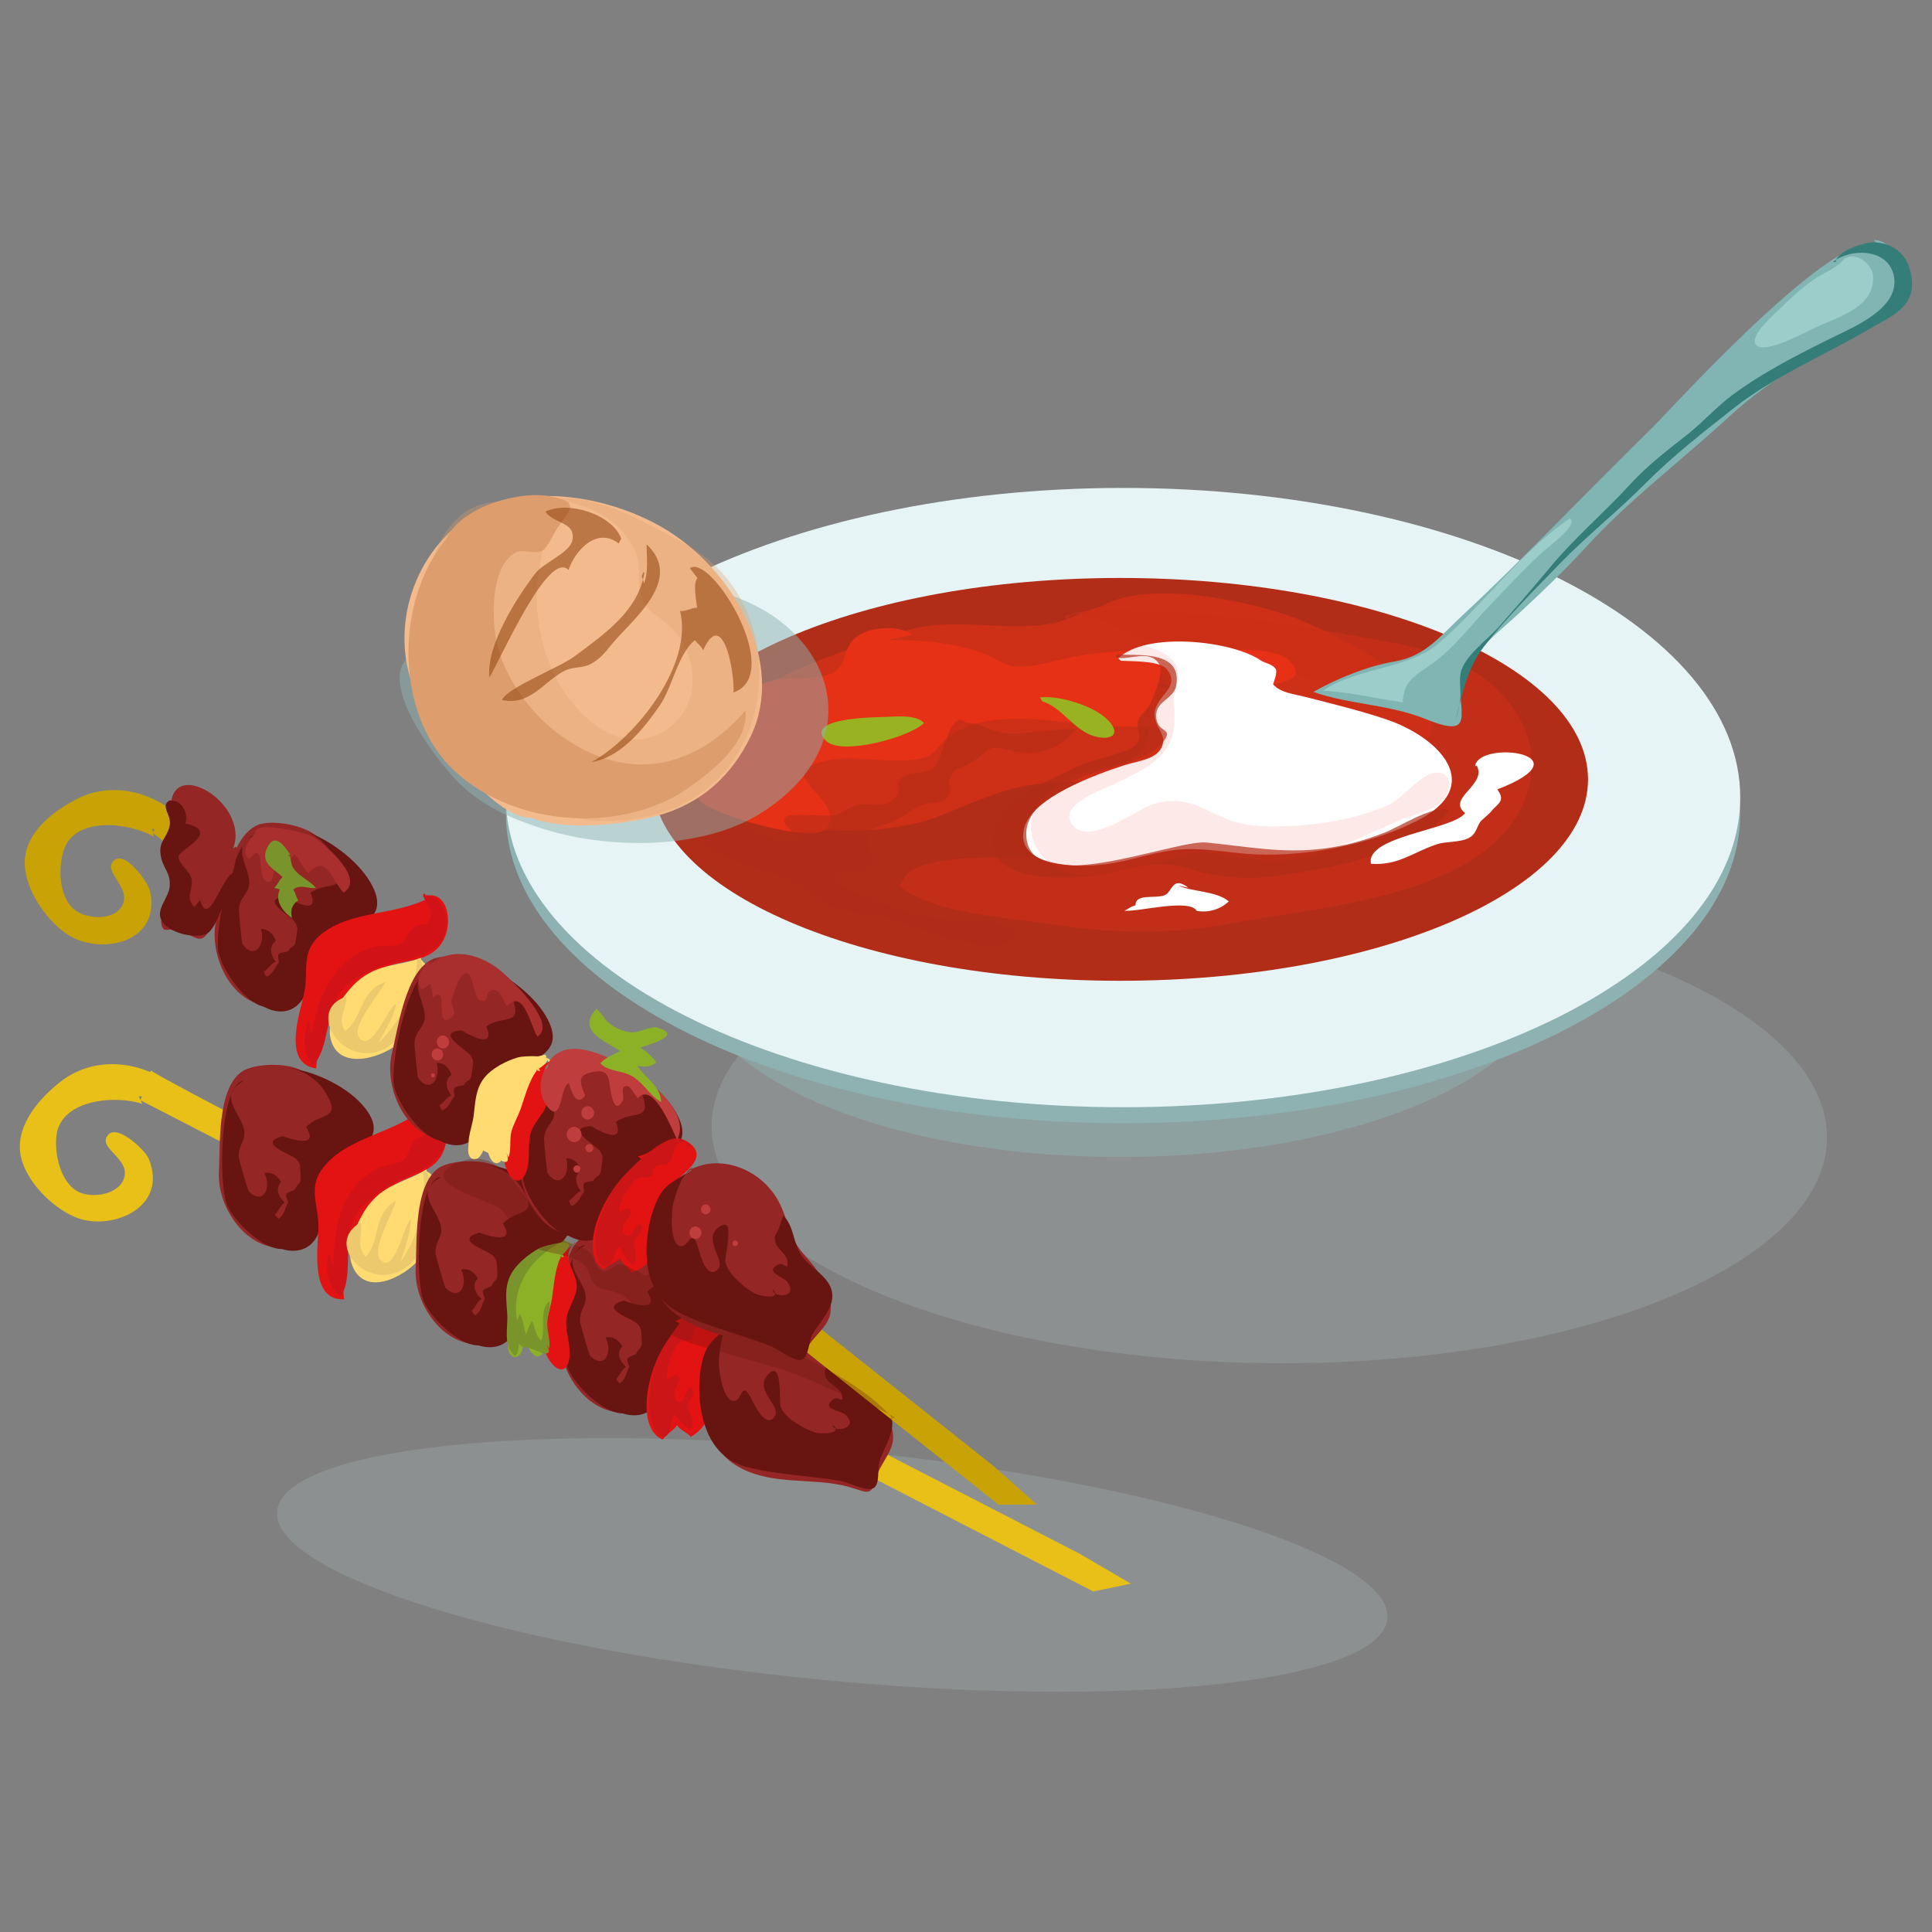 <?xml version="1.0" encoding="utf-8"?>
<!-- Generator: Adobe Illustrator 25.0.0, SVG Export Plug-In . SVG Version: 6.00 Build 0)  -->
<svg version="1.1" id="Layer_1" xmlns="http://www.w3.org/2000/svg" xmlns:xlink="http://www.w3.org/1999/xlink" x="0px" y="0px"
	 viewBox="0 0 200 200" style="enable-background:new 0 0 200 200;" xml:space="preserve">
<rect x="0" y="0" width="200" height="200" fill="#808080" stroke="none"/>
<style type="text/css">
	.st0{fill:#D9BA98;}
	.st1{fill:#F2DDC7;}
	.st2{fill:#FEEDDA;}
	.st3{fill:#FDF4DC;}
	.st4{fill:#E7D3BD;}
	.st5{fill:#D14216;}
	.st6{opacity:0.6;fill:url(#SVGID_1_);}
	.st7{fill:#FFFFFF;}
	.st8{opacity:0.3;fill:#ABB4B9;}
	.st9{opacity:0.5;fill:#8EB2B1;}
	.st10{fill:#8EB2B1;}
	.st11{fill:#E7F4F5;}
	.st12{fill:#B12D18;}
	.st13{fill:#CD3017;}
	.st14{opacity:0.6;fill:#CD3017;}
	.st15{fill:#E63116;}
	.st16{opacity:0.7;fill:#B12D18;}
	.st17{opacity:0.1;fill:#E63116;}
	.st18{opacity:0.5;fill:#B12D18;}
	.st19{fill:#98B221;}
	.st20{fill:#80B5B4;}
	.st21{fill:#357D79;}
	.st22{fill:#9CCDCB;}
	.st23{fill:#F3BB8D;}
	.st24{fill:#DD9D6C;}
	.st25{opacity:0.3;fill:#DD9D6C;}
	.st26{opacity:0.6;fill:#974A16;}
	.st27{fill:#E8C018;}
	.st28{fill:#942625;}
	.st29{fill:#681410;}
	.st30{fill:#E41313;}
	.st31{fill:#D11317;}
	.st32{fill:#FFDB72;}
	.st33{fill:#EBC96C;}
	.st34{fill:#8CB026;}
	.st35{fill:#78942A;}
	.st36{fill:#CC1517;}
	.st37{fill:#C9A306;}
	.st38{fill:#A92E2E;}
	.st39{fill:#C03D3D;}
	.st40{opacity:0.3;fill:#681410;}
</style>
<path class="st0" d="M-49.26,84.95c0-9.29-20.33-16.82-45.41-16.82s-45.41,7.53-45.41,16.82c0,9.29,20.33,44.43,45.41,44.43
	S-49.26,94.24-49.26,84.95z"/>
<path class="st1" d="M-49.26,84.47c0-9.03-20.33-16.34-45.41-16.34s-45.41,7.32-45.41,16.34s20.33,43.16,45.41,43.16
	S-49.26,93.5-49.26,84.47z"/>
<path class="st2" d="M-134.98,78.1c-2.83,3.71-4.02,7.72-3.01,11.45c2.43,8.97,23.88,39.57,39,35.47
	c15.12-4.1,18.2-41.34,15.77-50.3c-0.46-1.71-1.36-3.24-2.61-4.56c-3.2-0.26-6.51-0.41-9.92-0.41
	C-112.49,69.75-127.1,73.1-134.98,78.1z"/>
<ellipse class="st3" cx="-94.67" cy="84.95" rx="45.41" ry="16.82"/>
<path class="st4" d="M-94.67,99.08c-23.09,0-42.6-6.72-42.6-14.67c0-7.95,19.51-14.67,42.6-14.67c23.09,0,42.6,6.72,42.6,14.67
	C-52.08,92.36-71.58,99.08-94.67,99.08z"/>
<path class="st5" d="M-94.67,99.08c16.94,0,31.93-3.62,38.73-8.68c-1.42-6.84-18.57-12.46-38.73-12.46s-37.31,5.62-38.73,12.46
	C-126.61,95.46-111.61,99.08-94.67,99.08z"/>
<linearGradient id="SVGID_1_" gradientUnits="userSpaceOnUse" x1="-105.715" y1="77.983" x2="-73.38" y2="114.06">
	<stop  offset="0" style="stop-color:#FFFFFF"/>
	<stop  offset="1" style="stop-color:#020203"/>
</linearGradient>
<path class="st6" d="M-127.1,93.79c7.88,3.21,19.6,5.29,32.43,5.29c15.47,0,29.3-3.02,36.77-7.4c-4.99-6.1-18.5-10.61-33.92-10.61
	C-108.99,81.07-123.78,86.65-127.1,93.79z"/>
<path class="st7" d="M-133.37,92.11c-0.35,1.12,4.12,3.51,9.98,5.34c5.86,1.83,10.89,2.4,11.24,1.29c0.35-1.12-4.75-1.48-10.61-3.31
	C-128.62,93.59-133.02,90.99-133.37,92.11z"/>
<path class="st7" d="M-122.19,105.12c-1.55-2.3-3.34-3.8-4.01-3.35c-0.67,0.45,0.04,2.68,1.59,4.98c1.55,2.3,3.34,3.8,4.01,3.35
	C-119.94,109.66-120.65,107.43-122.19,105.12z"/>
<path class="st7" d="M-117.24,112.75c-0.92-0.75-1.93-1.03-2.26-0.62c-0.33,0.41,0.14,1.35,1.05,2.1c0.92,0.75,1.93,1.02,2.26,0.61
	C-115.86,114.43-116.33,113.49-117.24,112.75z"/>
<g>
	<path class="st8" d="M143.62,167.58c0.63-6.56-24.57-14.38-56.31-17.46c-31.74-3.08-57.98-0.26-58.62,6.31
		c-0.63,6.56,24.57,14.38,56.31,17.45C116.75,176.97,142.99,174.14,143.62,167.58z"/>
	<path class="st8" d="M189.13,117.86c0.15-13.22-25.56-24.25-57.44-24.63c-31.88-0.38-57.86,10.04-58.02,23.26
		c-0.15,13.22,25.56,24.25,57.45,24.62C163,141.49,188.97,131.08,189.13,117.86z"/>
	<g>
		<g>
			<g>
				<g>
					<g>
						<path class="st9" d="M160.33,100.52c0,10.64-19.86,19.25-44.37,19.25c-24.5,0-44.36-8.62-44.36-19.25
							c0-10.63,19.86-19.25,44.36-19.25C140.46,81.27,160.33,89.89,160.33,100.52z"/>
						<path class="st10" d="M180.15,84.22c0,17.7-28.6,32.05-63.89,32.05c-35.29,0-63.89-14.34-63.89-32.05
							c0-17.7,28.6-32.05,63.89-32.05C151.54,52.17,180.15,66.52,180.15,84.22z"/>
						<path class="st11" d="M180.15,82.56c0,17.7-28.6,32.06-63.89,32.06c-35.29,0-63.89-14.35-63.89-32.06
							c0-17.7,28.6-32.05,63.89-32.05C151.54,50.51,180.15,64.86,180.15,82.56z"/>
						<path class="st9" d="M154.1,80.68c0,9.26-17.07,16.76-38.14,16.76c-21.06,0-38.14-7.5-38.14-16.76
							c0-9.26,17.07-16.76,38.14-16.76C137.03,63.92,154.1,71.43,154.1,80.68z"/>
					</g>
					<path class="st12" d="M164.39,80.68c0,11.52-21.68,20.85-48.43,20.85c-26.75,0-48.43-9.34-48.43-20.85
						c0-11.52,21.68-20.85,48.43-20.85C142.71,59.83,164.39,69.17,164.39,80.68z"/>
				</g>
				<path class="st13" d="M118.53,63.25c-3.38-2.17-6.75,0.85-9.93,1.35c-5.06,0.8-10.27-0.87-15.18,0.81
					c-4.67,1.59-26.59,7.52-18.83,16.46c4.39,5.06,16.89,4.82,22.37,2.71c3.93-1.52,7.11-3.18,11.36-3.52
					c4.03-0.33,8.11,0.09,12.15-0.18c7.06-0.49,14.18-1.11,21.25-1.65c2.64-0.2,7.13-1.48,6.43-5.15
					c-0.76-3.98-10.85-8.94-14.39-10.22c-4.99-1.8-14.98-3.79-19.64-1.15L118.53,63.25z"/>
				<path class="st14" d="M110.51,64.07c0.93-1.75,5.94,1.58,7.79,2.11c2.33,0.67,4.18-0.23,6.33,1.36
					c1.46,1.08,0.75,1.51,3.02,1.95c2.33,0.46,4.87-0.08,7.22,0.54c2.76,0.73,1.98,0.6,2.21,2.7c0.21,1.94-1.26,1.65,1.37,2.92
					c1.52,0.73,5.5,0.48,6.31,2.29c2.25,5.04-10.72,3.98-12.38,5.08c-2.27,1.52,0.16,1.43-0.34,2.98c-0.6,1.85-2.07,1.79-4.16,1.9
					c-5.85,0.3-11.61,0.23-17.43,0.8c-2.96,0.29-15.26-0.81-16.83,2.17c-0.17,0.32-0.38,0.5-0.52,0.82
					c3.4,2.89,11.28,3.31,15.68,3.99c5.81,0.89,12.23,1.12,18.06,0.01c8.65-1.65,23.02-2.52,29.05-9.69
					c3.8-4.52,3.48-9.93-0.35-14.07c-4.11-4.44-10.37-5.26-16-6.23c-5.25-0.9-10.38-1.86-15.74-2.11
					c-3.65-0.17-10.41-1.11-13.57,0.21L110.51,64.07z"/>
				<path class="st15" d="M94.46,65.69c-1.46-1.02-4.44-0.84-5.83,0.26c-1.4,1.11-0.92,2.7-2.24,3.61c-1.36,0.93-4.88,0.4-6.59,0.94
					c-2.43,0.77-4.34,2-6.09,3.86c-2.17,2.32-3.96,5.9-1.12,8.66c1.42,1.38,11.71,4.4,12.97,2.73c2.24-2.99-6.45-5.81,0.31-7.07
					c2.63-0.49,5.58,0.27,8.26,0.01c2.75-0.26,2.06-0.68,3.89-2.22c4.36-3.69,12.44-1.3,17.74-1.29c1.2,0,7.1,0.49,7.69-1.08
					c0.76-2-3.44-3.18-4.67-3.47c-0.71-0.17-1.64-0.11-2.37-0.06c4.48,0.3,8.9,0.84,13.45,0.49c1.93-0.15,5.95-0.52,3.53-2.72
					c-1.8-1.64-7.82-0.91-10.12-1.01c-3.72-0.18-7.46-0.04-11.13,0.48c-2,0.28-5.26,1.43-7.2,1.16c-1.07-0.15-2.74-1.27-3.93-1.62
					c-3.06-0.9-5.78-1.1-9.07-1.1L94.46,65.69z"/>
			</g>
			<path class="st7" d="M116.04,68.4c1.07,0.07,4-0.03,4.74,0.87c1.48,1.8-0.89,2.64-1.22,4.29c-0.28,1.35,0.99,2.27,0.85,3.24
				c-0.26,1.82-2.43,1.89-4.09,2.44c-2.81,0.92-9.51,3.3-10.3,6.5c-1,4.04,5.55,4.09,8.36,3.74c2.84-0.36,5.4-1.46,8.31-1.57
				c2.51-0.09,4.89,0.44,7.38,0.54c5.35,0.22,11.94-1.07,16.69-3.52c7.1-3.66,2.2-8.64-3.34-10.49c-2.69-0.9-5.57-1.6-8.31-2.3
				c-1.39-0.35-2.5-0.42-3.32-1.29c-0.02-0.02,0.52-1.28,0.25-1.63c-0.41-0.54-1.06-0.53-1.55-0.87c-3.06-2.07-11.91-2.98-14.72-0.2
				L116.04,68.4z"/>
			<path class="st16" d="M115.76,67.72c-0.03,0.13-0.36,0.03-0.18,0.37c1.44,0.26,3.35-0.88,4.38,0.59
				c0.59,0.84-0.46,3.26-0.93,4.27c-0.28,0.6-1.02,0.97-1.2,1.66c-0.28,1.07,0.54,1.64-0.19,2.45c-0.84,0.93-4.36,1.49-5.6,2.08
				c-3.22,1.51-8.88,3.64-9.29,7.62c-0.54,5.22,9.78,4.25,12.98,3.45c2.93-0.74,4.73-1.13,7.67-0.2c3.37,1.06,6.77,1.04,10.23,0.46
				c3.48-0.59,6.93-1.1,10.1-2.65c1.66-0.81,5.53-2.22,6.26-4.02c-1.94-0.35-4.97,1.76-6.83,2.46c-2.02,0.76-3.86,1.29-6.01,1.57
				c-4.39,0.57-8.01-0.2-12.24-0.61c-3.42-0.34-18.78,6.16-18.67-1c0.04-2.67,3.74-5.06,6.02-5.89c2.13-0.78,6.66-1.62,8.09-3.45
				c1.23-1.57-0.39-0.94-0.64-2.43c-0.3-1.86,1.79-2.02,2.05-3.46c0.67-3.79-4.2-3.07-6.18-3.25H115.76z"/>
			<path class="st17" d="M116.38,67.11c1.19-1.02,4.57,0.31,5.34,1.68c0.66,1.18-0.34,2.84-0.21,4.05c0.56,5.08-1.87,6.29-6.53,8.49
				c-1.13,0.53-5.44,2.04-4.01,4.01c1.75,2.4,6.82-1.68,8.57-2.15c3.43-0.92,4.98,0.68,7.84,1.74c2.21,0.82,5.47,0.66,7.84,0.46
				c2.76-0.23,5.83-0.9,8.34-1.98c1.61-0.7,3.12-2.83,4.56-3.31c1.79-0.6,2.49,1.12,1.42,2.59c-0.85,1.16-3.09,1.58-4.31,2.09
				c-4.22,1.73-7.75,3.87-12.4,4.27c-3.97,0.35-7.25-1.51-10.84-0.41c-3.39,1.04-7.87,2.76-11.42,1.63
				c-4.11-1.31-5.14-5.63-2.06-8.29c1.78-1.54,3.41-2,5.6-2.48c1.92-0.42,3.7-0.85,4.56-2.65c0.3-0.63,0.19-1.37,0.43-2.01
				c0.34-0.91,0.99-1.51,1.4-2.45c0.68-1.57,0.09-2.71-1.61-3.49c-0.97-0.44-1.93-0.22-2.87-0.59c-0.09-1.03,1.76-2.4,2.25-2.6
				L116.38,67.11z"/>
		</g>
		<path class="st18" d="M100.41,75.24c-2.07-2.81-2.75,3.52-3.76,4.27c-1.06,0.78-2.6,0.19-3.51,1.2c-0.6,0.66,0.49,1.3-0.86,2.2
			c-1.13,0.76-2.47,0.14-3.65,0.44c-0.92,0.24-1.16,0.73-2.15,1.02c-0.84,0.25-4.72-0.35-5.17,0.23c-0.62,0.79,1.23,1.83,1.65,2.37
			c-2.66,1.34-7.85-3.61-10.15-1.8c-3.63,2.84,8.07,5.22,9.16,5.95c1.84,1.25,3.29,2.64,5.58,3.16c2.09,0.48,3.85,0.43,5.86,1.22
			c2.04,0.8,11.25,4.28,11.97,0.85c-3.26-1.69-7.93-0.57-11.55-1.97c-1.17-0.45-7.93-2.54-7.48-3.67c0.31-0.79,3.04-0.28,3.71-1
			c1.13-1.21,0-1-0.17-2.07c-0.37-2.33,0.96-1.75,3.07-2.85c0.91-0.48,1.55-1.12,2.53-1.47c0.74-0.27,1.94-0.13,2.49-0.71
			c0.78-0.81,0.06-1.28,0.31-1.87c0.58-1.39,0.27-0.73,1.88-1.58c2.48-1.32,1.59-2.2,4.45-1.47c2.66,0.68,5.03-0.05,6.78-2.2
			c-2.56-0.17-5.14,0.69-7.66,0.36c-1.35-0.17-3.44-1.8-4.56-0.61H100.41z"/>
		<path class="st7" d="M123.02,91.89c-1.7-1.28-1.63,0.45-2.46,0.78c-1.01,0.4-3.02-0.22-3.01,1.05c-0.49,0.11-0.82,0.42-1.15,0.56
			c1.6,0.11,6.67-1.29,7.49,0.01c1.21,0.23,2.48-0.17,3.31-0.98c-1.26-1.08-3.82-0.99-5.21-1.63L123.02,91.89z"/>
		<path class="st7" d="M152.9,79.3c0.99,2.01-3.2,3.34-1.23,4.87c-1.31,1.76-10.35,2.36-9.75,5.25c2.82,0.2,4.27-1.16,6.79-2.01
			c1.11-0.37,2.66-0.15,3.56-0.8c0.6-0.43,0.66-1.22,1.05-1.63c0.17-0.18,0.88-0.76,1.04-0.97c0.61-0.81,1.57-1.04,0.64-2.29
			c9.49-3.67-1.88-5.16-2.3-2.43H152.9z"/>
		<path class="st19" d="M91.9,74.22c-1.14,0-8.78,0.06-6.41,2.46c1.6,1.62,8.83-0.42,10.16-1.84c-0.93-0.98-3.17-0.61-4.59-0.61
			H91.9z"/>
		<path class="st19" d="M107.88,72.6c2.02,0.58,3.35,3.05,5.39,3.61c1.77,0.49,2.84-0.17,1.46-1.63c-1.42-1.5-5.02-2.6-7.06-2.39
			L107.88,72.6z"/>
		<path class="st20" d="M195.02,25.89c-2.98-4.69-21.94,16.39-24.07,18.48c-6.57,6.42-12.88,13.11-19.56,19.34
			c-2.38,2.22-3.88,4.24-7.04,4.77c-2.8,0.48-6.01,1.78-8.39,3.15c3.79,1.33,7.81,1.25,11.71,2.84c6.03,2.45,2.34-1.93,4.03-5.13
			c1.16-2.19,3.57-4.03,5.36-5.68c2.48-2.29,4.91-4.61,7.2-7.11c4.52-4.92,9.83-8.9,14.73-13.41c4.7-4.32,9.5-6.69,14.98-9.79
			c1.78-1,3.22-2.26,3.11-4.42c-0.07-1.39-1.43-4.27-3.11-4.06L195.02,25.89z"/>
		<path class="st21" d="M189.76,27.11c1.78-1.42,5.59-1.43,6.26,1.32c0.82,3.36-3.91,5.32-6.29,6.49
			c-3.51,1.73-7.22,3.61-10.38,5.96c-1.68,1.25-3.02,2.79-4.66,4.09c-2.09,1.65-4.15,3.21-5.95,5.18c-2.66,2.91-5.69,5.47-8.2,8.49
			c-1.76,2.12-3.55,4.17-5.36,6.23c-1.15,1.3-3.28,2.81-3.88,4.46c-0.32,0.88-0.05,2.02-0.13,2.99c-0.09,1.13-0.52,2.16-0.84,3.21
			c1.07-3.09,1.24-5.98,3.33-8.65c2.34-3,5.12-5.74,7.75-8.47c2.81-2.91,6.09-5.5,8.98-8.42c2.76-2.78,6.02-5.32,9.1-7.75
			c4.17-3.29,9.41-5.47,14.03-8.19c2.18-1.28,4.62-2.13,4.4-5.04c-0.17-2.29-1.62-3.9-4.01-3.92c-1.05-0.01-3.87,0.98-3.87,2.03
			H189.76z"/>
		<path class="st22" d="M190.87,26.84c-0.67,0.89-2.25,1.48-3.22,2.17c-1.19,0.85-2.28,1.86-3.32,2.88
			c-0.54,0.54-3.24,2.81-2.58,3.77c0.82,1.19,5.62-1.53,6.49-1.9c2.33-1.01,5.82-2.09,5.66-5.14c-0.07-1.41-2.13-2.93-3.32-1.49
			L190.87,26.84z"/>
		<path class="st22" d="M162.52,53.65c-5.09,3.46-8.87,8.86-13.45,12.83c-3.36,2.9-8.46,2.53-12.09,5.01
			c2.86,0.19,5.52,0.81,8.23,1.23c0.09-2.17,1.15-2.7,2.9-3.91c2.41-1.67,4.14-4.09,6.16-6.19c1.75-1.83,3.51-3.69,5.36-5.42
			c0.68-0.64,3.26-2.49,3.04-3.28L162.52,53.65z"/>
	</g>
	<path class="st9" d="M42.18,68.11c-2.84,2.74,2.54,9.82,4.49,12.06c2.51,2.87,5.57,4.33,9.26,5.54c6.83,2.24,16.71,2.35,22.86-1.55
		c12.37-7.85,6.94-20.88-5.99-23.26c-6.34-1.16-13.4-1.31-19.62,0.71c-3.04,0.99-10.97,4.46-11,7.8V68.11z"/>
	<g>
		<path class="st23" d="M52.55,82.33c1.77,4.59,12.15,3.03,15.51,2.11c4.58-1.26,7.69-4.17,9.65-8.21
			c3.63-7.49-1.62-17.25-9.11-21.61c-5.9-3.43-14.58-4.76-20.17-1.03c-5.87,3.91-8.38,12.15-5.12,18.72
			c1.54,3.1,8.18,14.27,13.19,12.09L52.55,82.33z"/>
		<path class="st24" d="M47.19,54.71c-6.15,5.97-6.66,18.23-0.73,24.5c6.02,6.36,17.78,7.28,24.76,2.38
			c2.44-1.71,6.3-4.68,5.95-8.04c-5.27,6.1-12.39,7.69-19.5,2.31c-3-2.27-5.66-6.06-6.33-9.76c-0.42-2.31-0.51-7.34,1.91-8.83
			c0.87-0.54,2.1,0.19,2.92-0.28c0.53-0.3,1.23-1.92,1.62-2.47c1.34-1.88,2.29-2.64-1.11-3.18c-3.53-0.55-10.44,1.6-10.8,5.69
			L47.19,54.71z"/>
		<path class="st25" d="M55.09,51.61c4.12,0.02,8.48,1.23,10.54,5.16c0.94,1.79,0.16,3.39,0.77,5.1c0.59,1.64,2.34,2.16,3.43,3.46
			c2.39,2.85,2.69,7.27-0.26,9.75c-4.06,3.42-8.62,0.3-11.08-3.36c-2.17-3.23-3.1-7.26-2.89-11.09c0.11-1.98,1.25-4.84,0.2-6.7
			c-1.18-2.08-4.28-2.37-6.31-1.61c-3.22,1.2-4.59,4.73-5.41,7.74c-3.89,14.3,9.39,28.65,24.43,24.05
			c12.3-3.76,13.61-21.55,2.64-27.66c-3.85-2.14-9.15-5.3-13.7-4.83H55.09z"/>
		<path class="st26" d="M66.42,59.61c0.16-0.11,0.14-0.6,0.28-0.29c-0.65,3.95-4.15,6.32-7.19,8.6c-1.65,1.23-6.95,3.23-7.55,4.54
			c2.98,0.66,4.38-2.02,6.55-3.05c0.89-0.43,1.77-0.19,2.7-0.71c1.19-0.66,1.63-1.47,2.5-2.45c2.2-2.48,6.97-6.42,3.22-9.9
			c0.02,1.33,0.2,2.84-0.25,4.03L66.42,59.61z"/>
		<path class="st26" d="M72.21,59.86c-0.45,0.36-0.21,2.02-0.04,3.05c-0.61,0-1.13,0.4-1.77,0.34c1.38,5.51-4.51,13.06-9.17,15.64
			c3.07-0.48,5.47-3.53,7.09-5.89c1.27-1.85,1.91-5.41,3.62-6.73c0.24,0.36,0.62,0.54,0.85,1.04c2.02-4.45,3.24,2.08,3.15,4.37
			c5.37-1.89-2.36-14.46-4.52-12.86L72.21,59.86z"/>
		<path class="st26" d="M64.05,56.26c-2.23-1.74-4.51,0.67-5.2,2.75c-2.06-2.18-7,9.19-8.18,11.09c-0.38-3.23,2.82-8.22,4.75-10.75
			c0.84-1.1,3.57-2.12,3.83-3.41c0.38-1.95-1.88-1.66-2.8-2.97c2.31-1.16,6.88,0.23,7.86,2.77L64.05,56.26z"/>
	</g>
	<g>
		<g>
			<g>
				<path class="st27" d="M15.62,110.81c0.79,0.96,96.16,50.04,96.16,50.04l5.29,3.09l-3.89,0.81L14.54,113.9L15.62,110.81z"/>
				<path class="st27" d="M14.73,114.27c-2.83-0.94-8.35-0.45-8.87,3.18c-0.27,1.93,0.38,4.81,2.09,5.84
					c1.3,0.78,4.04,0.5,4.79-1.08c0.99-2.09-2.29-3.14-1.73-4.45c0.77-1.79,3.99,1.24,4.38,2.18c2.07,5-3.67,7.44-7.28,6.18
					c-2.5-0.87-5.66-3.91-6.02-6.81c-0.37-2.96,2.05-5.66,4.13-7.3c4.14-3.27,10.15-1.96,13.48,2.06c-1.33,1.75-3.75-0.71-5.33-0.58
					L14.73,114.27z"/>
			</g>
			<path class="st28" d="M29.56,111.43c1.99-1.28,4.62,1,5.72,2.66c1.83,2.75,0.85,4.42-1.36,6.38c-2.58,2.29-1.35,2.81-1.69,5.79
				c-0.21,1.76-1.35,2.91-3.12,2.92c-3.86,0.01-6.63-4.4-6.45-7.82c0.15-2.73-0.21-8.62,2.37-10.42c1.38-0.96,5.51-1.02,6.68,0.28
				L29.56,111.43z"/>
			<path class="st29" d="M29.64,110.55c2.59,0.19,6.11,1.8,7.9,3.86c3.11,3.56-0.88,4.75-2.86,6.77c-1.88,1.91-0.92,4.01-1.62,6.2
				c-1.16,3.61-5.81,2.06-6.86-0.82c0.99,1.59,4.27,1.48,2.64-0.39c0.68-0.47,0.64-1.12,0.97-1.67c0.06-0.1-0.31-0.68-0.15-0.91
				c0.14-0.22,0.85-0.39,0.88-0.46c0.35-0.89,0.67-0.27,0.57-1.65c-0.06-0.85,0.04-0.97-0.46-1.5c-0.46-0.51-4.2-1.6-1.37-2.37
				c-0.02,0.01,4.02,1.56,2.41-0.92c1.46-1.64,3.93-0.62,1.87-3.8C32.73,111.62,31.09,110.61,29.64,110.55L29.64,110.55z"/>
			<path class="st29" d="M25.08,111.99c-2.48,1.43-0.29,3.16,0.14,4.76c0.37,1.36-0.59,1.64-0.5,3.06c0.02,0.27,0.95,3.45,1.04,3.53
				c1.57,1.5,2.36-0.47,1.61-1.89c0.69-0.18,1.34,0.2,1.73,0.91c-0.63,0.68-0.29,1.52,0.38,2.12c-0.48,0.29-0.62,0.9-1.02,1.23
				c0.72,1.41,2.03-0.11,2.71,1.17c0.73,1.37-1.1,2.48-2.19,2.41c-1.93-0.12-4.74-2.85-5.48-4.57c-0.89-2.07-0.78-12.53,1.74-12.86
				L25.08,111.99z"/>
			<path class="st30" d="M43.82,114.77c-3.04,2.56-7.79,2.91-10.3,6.02c-1.72,2.13-0.55,3.8-0.56,6.18c0,1.91-1,7.74,2.66,7.53
				c-0.55-4.71,1.26-9.68,5.49-12.02c1.98-1.1,4.34-1.3,5-3.9c0.53-2.1-0.75-5.19-3.02-3.75L43.82,114.77z"/>
			<path class="st31" d="M43.54,114.74c-0.25-0.07-0.08-0.39-0.43-0.22c0.17,0.58,1.16,1.41,1.19,2.08
				c0.05,1.38-0.83,0.81-1.46,1.51c-0.48,0.53-0.41,1.3-1.05,1.93c-0.49,0.48-2.01,0.55-2.65,0.88c-3.86,1.98-4.64,6.15-4.62,10.13
				c-0.21-0.51-0.42-0.81-0.5-1.42c-0.37,1.7-0.18,3.4,1.2,4.61c1.08-1.29,0.67-4.35,0.91-6.09c0.37-2.78,1.77-3.76,3.83-5.22
				c1.72-1.22,4.26-1.64,5.59-3.4c1.28-1.68,0.35-5.21-2.12-4.97L43.54,114.74z"/>
			<path class="st32" d="M43.96,121.16c3.07,1.2,0.84,7.53-0.63,9.26c-1.51,1.79-5.7,3.98-6.93,0.41c-0.63-1.85,0.8-4.88,1.81-6.15
				c1.81-2.26,3.86-2.28,5.92-3.62c0.14,0.25-0.09,0.18-0.2,0.38L43.96,121.16z"/>
			<path class="st33" d="M43.81,121.28c0.36,3.27-0.46,6.75-2.36,9.35c0.45-1.45,1.08-2.89,1.07-4.4c-0.73,0.5-1.57,5.68-3.12,4.23
				c-1.09-1.02,1.43-5.19,1.59-6.18c-2.44,1.43-1.6,4.21-3.11,5.81c-1.07-0.93-0.31-2.34-0.53-3.54c-3.99,2.21,0.94,7.42,4.71,4.63
				c2.39-1.76,4.32-7.39,1.91-10.02L43.81,121.28z"/>
			<path class="st28" d="M49.93,121.41c1.99-1.28,4.61,1,5.72,2.66c1.83,2.75,0.84,4.42-1.36,6.38c-2.59,2.29-1.35,2.81-1.69,5.79
				c-0.21,1.76-1.36,2.91-3.12,2.92c-3.85,0.01-6.63-4.4-6.45-7.82c0.15-2.73-0.21-8.62,2.37-10.42c1.39-0.96,5.51-1.02,6.69,0.28
				L49.93,121.41z"/>
			<path class="st29" d="M50.01,120.53c2.6,0.19,6.11,1.8,7.9,3.86c3.11,3.56-0.88,4.75-2.87,6.77c-1.88,1.91-0.92,4.01-1.62,6.2
				c-1.16,3.61-5.81,2.06-6.86-0.82c1,1.59,4.27,1.48,2.64-0.38c0.69-0.47,0.64-1.12,0.98-1.67c0.06-0.1-0.31-0.68-0.16-0.91
				c0.14-0.22,0.85-0.39,0.88-0.46c0.35-0.89,0.67-0.27,0.57-1.65c-0.06-0.85,0.03-0.97-0.46-1.5c-0.46-0.51-4.2-1.6-1.36-2.37
				c-0.02,0.01,4.02,1.56,2.41-0.92c1.46-1.64,3.94-0.62,1.87-3.8C53.1,121.61,51.46,120.59,50.01,120.53L50.01,120.53z"/>
			<path class="st29" d="M45.45,121.97c-2.48,1.43-0.29,3.17,0.14,4.76c0.37,1.36-0.59,1.64-0.5,3.06c0.02,0.26,0.95,3.45,1.03,3.53
				c1.57,1.5,2.37-0.47,1.61-1.89c0.69-0.18,1.34,0.2,1.73,0.91c-0.64,0.68-0.29,1.52,0.38,2.12c-0.48,0.29-0.62,0.9-1.02,1.23
				c0.72,1.41,2.03-0.11,2.71,1.17c0.73,1.37-1.1,2.48-2.19,2.41c-1.93-0.12-4.74-2.85-5.48-4.57c-0.89-2.07-0.78-12.53,1.74-12.86
				L45.45,121.97z"/>
			<path class="st28" d="M64.89,128.46c1.99-1.28,4.61,1,5.72,2.66c1.83,2.75,0.84,4.42-1.36,6.38c-2.59,2.29-1.35,2.81-1.7,5.79
				c-0.2,1.75-1.35,2.91-3.12,2.92c-3.85,0.01-6.63-4.4-6.44-7.82c0.15-2.73-0.21-8.62,2.37-10.42c1.38-0.96,5.51-1.02,6.69,0.28
				L64.89,128.46z"/>
			<path class="st29" d="M64.97,127.58c2.59,0.19,6.11,1.8,7.9,3.86c3.11,3.56-0.88,4.75-2.87,6.77c-1.88,1.91-0.92,4.02-1.62,6.2
				c-1.16,3.61-5.81,2.06-6.86-0.82c0.99,1.59,4.27,1.48,2.64-0.39c0.68-0.47,0.64-1.12,0.97-1.67c0.06-0.1-0.31-0.68-0.16-0.91
				c0.14-0.22,0.85-0.39,0.88-0.46c0.34-0.89,0.67-0.27,0.57-1.65c-0.06-0.85,0.03-0.97-0.46-1.5c-0.46-0.51-4.2-1.6-1.37-2.37
				c-0.02,0.01,4.02,1.56,2.41-0.91c1.47-1.64,3.94-0.62,1.87-3.8C68.06,128.65,66.42,127.63,64.97,127.58L64.97,127.58z"/>
			<path class="st29" d="M60.41,129.01c-2.48,1.43-0.29,3.17,0.14,4.76c0.37,1.36-0.59,1.64-0.5,3.06c0.02,0.27,0.95,3.45,1.03,3.53
				c1.57,1.5,2.37-0.47,1.61-1.89c0.69-0.19,1.34,0.2,1.73,0.91c-0.64,0.68-0.29,1.52,0.38,2.12c-0.48,0.29-0.62,0.9-1.02,1.23
				c0.72,1.41,2.03-0.11,2.71,1.17c0.73,1.37-1.1,2.48-2.19,2.41c-1.93-0.12-4.74-2.85-5.48-4.57c-0.89-2.07-0.78-12.53,1.73-12.86
				L60.41,129.01z"/>
			<path class="st30" d="M59.52,128.63c-1.6,1.4,0.09,2.85,0.18,4.37c0.08,1.27-0.95,2.35-1.07,3.62c-0.12,1.3,0.5,2.66,0.32,3.94
				c-0.25,1.74-1.39,1.44-2.2,0.05c-1.26-2.17-0.03-5.04,0.4-7.29c0.18-0.94,0.23-2.05,0.66-2.92c0.3-0.61,1.76-1.89,1.8-1.65
				L59.52,128.63z"/>
			<path class="st34" d="M57.95,130.14c2-1.71,0.44-2-1.28-0.91c-1.22,0.78-2.96,1.9-3.5,3.37c-0.33,0.92-0.17,1.78-0.05,2.72
				c0.16,1.29-0.12,1.5-0.44,2.72c-0.15,0.56-0.3,2.37,0.62,2.43c0.83,0.05,0.9-1.46,1.03-2c0.14,0.75,0.96,2.64,1.82,1.66
				c-0.13-0.21-0.11-0.41-0.27-0.63c0.97,0.06,0.45-1.46,0.61-2.29c0.17-0.91,0.47-1.77,0.63-2.7c0.24-1.43,0.3-3.3,1.03-4.55
				c0.22-0.11,0.12,0.09,0.27,0.15L57.95,130.14z"/>
			<path class="st35" d="M59.19,129.09c0.38-0.95-2.74-0.2-3.35,0.12c-1.1,0.6-2.4,1.63-2.98,2.77c-0.68,1.33-0.43,2.66-0.35,4.08
				c0.09,1.5-0.49,3.13,0.8,4.31c0.6-0.51,0.35-1.65,0.28-2.36c-0.18,1.64,0.69,1.32,1.5,1.63c0.57,0.22,2.43,1.18,1.45-0.52
				c0.09,0.13,0.21,0.32,0.29,0.44c0.21-0.63-0.2-1.72-0.18-2.54c0.02-0.79,0.33-1.54,0.24-2.33c-1.15,0.88-0.36,3-0.85,4.1
				c-0.66-0.53-0.61-1.39-0.96-2.02c-0.31,0.36-0.45,0.91-0.6,1.37c-0.34-0.64-0.25-1.48-0.67-2.1c-0.11,0.33-0.27,0.39-0.24,0.89
				c-0.84-4.01,1.82-7.16,5.03-8.57c0.25,0.13,0.11,0.26,0.16,0.38L59.19,129.09z"/>
			<path class="st30" d="M69.92,136.77c1.34-0.39,2.98-3.15,4.62-2.56c2.79,0.99,0.42,3.22-0.41,4.41
				c-1.63,2.32-1.28,2.48-0.88,5.09c0.33,2.19,0.38,3.74-1.74,5.04c-0.37-0.5-1.07-0.64-1.42-1.21c-0.3,0.5-1.2,0.98-1.47,1.49
				c-3.63-1.5-0.74-10.96,2.39-11.73L69.92,136.77z"/>
			<path class="st36" d="M74.45,134.55c0.22,0.16,0.36,0.3,0.61,0.15c-0.24-0.5-0.62-0.4-1.03-0.2c-0.67,0.34-0.46,0.74-0.57,1.3
				c-0.11,0.56,0.09,0.69-0.37,1.13c-0.32,0.3-0.91,0.17-1.21,0.6c-0.25,0.36,0.16,0.65-0.32,1.07c-0.31,0.27-0.89,0.06-1.32,0.5
				c-0.63,0.65-1.44,2.87-1.13,3.76c0.24-0.25,0.81-0.78,1.12-0.39c0.34,0.44-0.38,1.18-0.42,1.61c-0.04,0.47,0.05,1.22,0.68,1.03
				c0.33-0.1,0.6-1.23,0.84-1.52c0.98,0.36,0.02,1.22-0.05,1.83c-0.09,0.71,0.31,0.93,0.39,1.54c0.27,2.15-1.38,0.01-1.86-0.56
				c-0.39,0.39-0.29,2.23-1.07,2.35c-0.76,0.12-1.32-1.59-1.43-2.14c-0.37-1.84,0.18-4.38,0.84-6.1c0.49-1.27,4.85-8.26,6.56-5.89
				c-0.14,0.08-0.08-0.09-0.18-0.11L74.45,134.55z"/>
			<path class="st28" d="M75.44,137.1c2.71-2.27,6.89-1.63,9.33,0.99c1.52,1.63,1.96,3.77,3.81,5.16c1.63,1.22,3.67,3.03,3.87,5.26
				c0.15,1.7-1.32,2.9-1.73,4.44c-0.49,1.87-0.82,1.61-2.38,1.11c-3.34-1.07-6.91-0.4-10.24-1.49c-1.82-0.6-3.62-1.75-4.22-3.71
				c-0.41-1.34-0.48-2.81-0.64-4.2c-0.35-3.14,0.07-5.62,2.42-7.62L75.44,137.1z"/>
			<path class="st29" d="M75.76,136.69c-1.03,0.81-1.26,2.91-1.34,4.16c-0.05,0.73,0.37,4.28,1.59,4.18
				c0.86-0.06,0.72-2.33,1.83-0.11c0.25,0.49,1.45,3.1,2.38,1.67c0.65-1-2.06-2.65-0.83-4.16c1.67-2.05,1.24,2.75,1.43,3.24
				c0.47,1.19,2.46,2.28,3.61,2.63c0.47,0.14,2.89,0.21,1.78-0.83c-0.14,0.92,2.96,0.46,1.25-1.07c-0.45-0.4-2.6-0.5-1.15-1.57
				c0.49-0.36,1.11,0.62,0.82-0.47c-0.19-0.71-1.22-1.01-1.56-1.64c-0.4-0.75-0.09-0.86,0.06-1.57c0.09-0.42,0.07-0.93,0.2-1.35
				c1.31,0.77,1.54,2.74,2.71,3.75c0.87,0.76,1.78,1.06,2.65,1.71c2.36,1.78,0.57,3.98-0.14,5.97c-0.27,0.76,0.1,2.42-0.64,2.83
				c-0.68,0.37-2.56-0.6-3.3-0.73c-3.3-0.61-6.74-0.63-10-1.53c-3.53-0.98-4.7-4.63-4.72-8.07c0-1.23,0.17-2.83,0.69-3.94
				c0.61-1.29,1.95-1.9,2.6-3.06L75.76,136.69z"/>
		</g>
		<g>
			<g>
				<path class="st37" d="M17.44,83.4c0.6,1.09,85.28,68.26,85.28,68.26l4.63,4.09l-3.98,0.01L15.8,86.2L17.44,83.4z"/>
				<path class="st37" d="M15.93,86.61c-2.61-1.49-8.13-2.11-9.31,1.33c-0.63,1.83-0.52,4.78,0.97,6.14c1.13,1.02,3.88,1.3,4.91-0.1
					c1.36-1.85-1.67-3.53-0.87-4.71c1.09-1.6,3.7,2.01,3.91,3.02c1.11,5.31-4.99,6.55-8.31,4.6c-2.3-1.36-4.84-4.96-4.66-7.87
					c0.18-2.98,3.06-5.13,5.41-6.32c4.68-2.37,10.34,0.11,12.87,4.72c-1.63,1.44-3.55-1.45-5.13-1.64L15.93,86.61z"/>
			</g>
			<path class="st28" d="M31.03,86.8c2.19-0.85,4.35,1.9,5.13,3.75c1.29,3.06,0.01,4.5-2.52,5.97c-2.97,1.73-1.85,2.48-2.74,5.33
				c-0.52,1.68-1.87,2.58-3.61,2.23c-3.79-0.76-5.7-5.64-4.89-8.95c0.65-2.64,1.4-8.49,4.26-9.72c1.54-0.67,5.61,0.1,6.52,1.62
				L31.03,86.8z"/>
			<path class="st29" d="M31.27,85.96c2.52,0.71,5.67,2.99,7.06,5.36c2.39,4.11-1.75,4.48-4.08,6.06c-2.2,1.5-1.64,3.75-2.74,5.75
				c-1.81,3.3-6.09,0.85-6.59-2.17c0.68,1.76,3.93,2.3,2.66,0.15c0.76-0.32,0.84-0.97,1.27-1.44c0.08-0.08-0.18-0.72,0.01-0.92
				c0.18-0.18,0.91-0.21,0.95-0.27c0.51-0.8,0.71-0.13,0.87-1.5c0.1-0.85,0.21-0.94-0.17-1.56c-0.36-0.59-3.83-2.4-0.9-2.59
				c-0.02,0,3.66,2.33,2.54-0.41c1.74-1.31,3.98,0.18,2.55-3.35C34.12,87.63,32.69,86.3,31.27,85.96L31.27,85.96z"/>
			<path class="st29" d="M26.53,86.45c-2.71,0.91-0.87,3.04-0.74,4.69c0.11,1.4-0.88,1.48-1.06,2.9c-0.03,0.26,0.29,3.57,0.36,3.67
				c1.26,1.79,2.41,0.01,1.93-1.53c0.71-0.04,1.28,0.46,1.54,1.23c-0.75,0.54-0.57,1.43-0.02,2.15c-0.53,0.19-0.77,0.76-1.23,1
				c0.44,1.53,2.02,0.3,2.45,1.69c0.46,1.49-1.54,2.2-2.6,1.92c-1.88-0.5-4.13-3.74-4.54-5.57c-0.49-2.21,1.56-12.42,4.09-12.24
				L26.53,86.45z"/>
			<path class="st30" d="M44.44,92.92c-3.46,1.9-8.2,1.29-11.24,3.84c-2.08,1.74-1.25,3.61-1.69,5.94
				c-0.36,1.87-2.42,7.39,1.22,7.91c0.33-4.72,3.03-9.22,7.63-10.67c2.15-0.68,4.51-0.41,5.64-2.81c0.91-1.95,0.22-5.24-2.28-4.28
				L44.44,92.92z"/>
			<path class="st31" d="M44.17,92.84c-0.23-0.12-0.01-0.4-0.38-0.3c0.06,0.6,0.88,1.61,0.78,2.27c-0.21,1.36-0.96,0.63-1.72,1.19
				c-0.57,0.42-0.64,1.19-1.39,1.68c-0.57,0.37-2.08,0.14-2.77,0.34c-4.16,1.16-5.7,5.09-6.43,8.99c-0.12-0.54-0.26-0.87-0.23-1.49
				c-0.68,1.59-0.81,3.29,0.33,4.76c1.3-1.04,1.47-4.13,2.02-5.78c0.88-2.65,2.44-3.33,4.73-4.34c1.92-0.85,4.49-0.75,6.13-2.2
				c1.57-1.38,1.31-5.03-1.16-5.3L44.17,92.84z"/>
			<path class="st32" d="M43.39,99.21c2.79,1.79-0.57,7.55-2.34,8.95c-1.82,1.45-6.35,2.76-6.89-0.99
				c-0.28-1.94,1.69-4.62,2.92-5.65c2.2-1.85,4.21-1.46,6.49-2.36c0.09,0.28-0.13,0.16-0.27,0.33L43.39,99.21z"/>
			<path class="st33" d="M43.21,99.3c-0.26,3.28-1.71,6.52-4.06,8.68c0.72-1.33,1.6-2.62,1.87-4.1c-0.81,0.35-2.6,5.24-3.85,3.52
				c-0.89-1.22,2.37-4.79,2.7-5.73c-2.67,0.91-2.35,3.81-4.13,5.06c-0.88-1.12,0.13-2.36,0.14-3.57c-4.33,1.36-0.46,7.45,3.78,5.48
				c2.67-1.25,5.62-6.37,3.73-9.43L43.21,99.3z"/>
			<path class="st28" d="M49.21,100.66c2.19-0.85,4.35,1.9,5.13,3.75c1.29,3.06,0.01,4.49-2.52,5.97c-2.97,1.73-1.84,2.48-2.74,5.33
				c-0.53,1.68-1.87,2.58-3.61,2.23c-3.79-0.76-5.71-5.64-4.89-8.95c0.65-2.64,1.4-8.49,4.26-9.72c1.54-0.67,5.61,0.1,6.52,1.61
				L49.21,100.66z"/>
			<path class="st29" d="M49.45,99.81c2.52,0.71,5.67,2.99,7.05,5.36c2.4,4.1-1.75,4.48-4.07,6.06c-2.21,1.5-1.65,3.75-2.74,5.75
				c-1.81,3.3-6.09,0.85-6.59-2.17c0.69,1.76,3.93,2.3,2.67,0.15c0.76-0.32,0.84-0.97,1.27-1.44c0.08-0.08-0.18-0.73,0.02-0.92
				c0.18-0.18,0.91-0.21,0.95-0.27c0.51-0.81,0.71-0.13,0.87-1.5c0.1-0.85,0.21-0.94-0.17-1.57c-0.36-0.59-3.83-2.4-0.9-2.59
				c-0.02,0,3.66,2.33,2.54-0.41c1.74-1.31,3.98,0.18,2.55-3.34C52.3,101.48,50.87,100.16,49.45,99.81L49.45,99.81z"/>
			<path class="st29" d="M44.71,100.3c-2.71,0.9-0.87,3.04-0.75,4.69c0.11,1.4-0.88,1.49-1.05,2.9c-0.03,0.26,0.29,3.56,0.36,3.67
				c1.27,1.78,2.42,0.01,1.93-1.53c0.71-0.04,1.28,0.46,1.54,1.23c-0.75,0.53-0.57,1.43-0.02,2.15c-0.53,0.19-0.77,0.76-1.23,1
				c0.44,1.52,2.02,0.3,2.45,1.69c0.46,1.49-1.54,2.2-2.6,1.92c-1.88-0.51-4.13-3.74-4.54-5.57c-0.49-2.21,1.56-12.42,4.09-12.24
				L44.71,100.3z"/>
			<path class="st28" d="M62.62,110.55c2.2-0.86,4.35,1.9,5.13,3.75c1.29,3.06,0.01,4.49-2.52,5.97c-2.97,1.73-1.85,2.49-2.74,5.33
				c-0.53,1.68-1.87,2.58-3.61,2.23c-3.79-0.76-5.7-5.64-4.89-8.95c0.65-2.64,1.39-8.48,4.26-9.72c1.54-0.66,5.61,0.1,6.52,1.61
				L62.62,110.55z"/>
			<path class="st29" d="M62.86,109.7c2.52,0.71,5.67,2.99,7.06,5.36c2.39,4.1-1.75,4.48-4.07,6.06c-2.21,1.5-1.65,3.75-2.74,5.75
				c-1.81,3.3-6.09,0.85-6.59-2.17c0.69,1.76,3.93,2.3,2.66,0.15c0.76-0.32,0.84-0.97,1.27-1.44c0.08-0.09-0.18-0.73,0.02-0.92
				c0.18-0.18,0.91-0.21,0.95-0.27c0.5-0.81,0.7-0.13,0.86-1.5c0.1-0.85,0.22-0.94-0.17-1.56c-0.36-0.59-3.83-2.4-0.9-2.59
				c-0.02,0,3.66,2.33,2.54-0.42c1.75-1.31,3.98,0.18,2.55-3.34C65.7,111.37,64.27,110.05,62.86,109.7L62.86,109.7z"/>
			<path class="st29" d="M58.11,110.19c-2.7,0.9-0.87,3.04-0.74,4.69c0.11,1.4-0.88,1.48-1.05,2.9c-0.03,0.26,0.29,3.56,0.36,3.66
				c1.27,1.79,2.42,0.01,1.93-1.53c0.71-0.04,1.28,0.46,1.53,1.24c-0.75,0.53-0.57,1.43-0.02,2.15c-0.52,0.19-0.77,0.75-1.23,1
				c0.45,1.52,2.02,0.3,2.45,1.69c0.46,1.49-1.54,2.2-2.6,1.92c-1.88-0.5-4.13-3.74-4.54-5.57c-0.49-2.21,1.56-12.42,4.09-12.24
				L58.11,110.19z"/>
			<path class="st30" d="M57.3,109.64c-1.83,1.05-0.45,2.81-0.63,4.31c-0.16,1.26-1.37,2.11-1.73,3.33c-0.36,1.24,0,2.7-0.42,3.92
				c-0.57,1.65-1.64,1.13-2.17-0.39c-0.84-2.37,0.9-4.94,1.75-7.06c0.35-0.88,0.6-1.96,1.19-2.73c0.41-0.53,2.08-1.49,2.07-1.26
				L57.3,109.64z"/>
			<path class="st32" d="M55.48,110.8c2.29-1.28,0.81-1.87-1.09-1.14c-1.35,0.52-3.27,1.27-4.07,2.6c-0.5,0.83-0.5,1.71-0.56,2.65
				c-0.08,1.3-0.39,1.45-0.94,2.58c-0.25,0.52-0.73,2.26,0.16,2.5c0.81,0.21,1.16-1.25,1.38-1.75c0,0.76,0.46,2.78,1.49,1.99
				c-0.09-0.24-0.03-0.43-0.15-0.67c0.94,0.26,0.72-1.34,1.03-2.12c0.34-0.86,0.79-1.64,1.12-2.52c0.5-1.36,0.9-3.17,1.85-4.25
				c0.23-0.06,0.1,0.12,0.24,0.2L55.48,110.8z"/>
			<path class="st32" d="M56.89,110.02c0.55-0.85-2.66-0.75-3.31-0.55c-1.19,0.36-2.66,1.11-3.45,2.11
				c-0.92,1.17-0.92,2.52-1.1,3.93c-0.19,1.49-1.07,2.97-0.01,4.38c0.68-0.38,0.65-1.54,0.71-2.26c-0.49,1.56,0.43,1.43,1.17,1.9
				c0.52,0.33,2.17,1.64,1.52-0.22c0.06,0.14,0.15,0.35,0.2,0.49c0.32-0.57,0.12-1.72,0.29-2.53c0.16-0.77,0.61-1.44,0.67-2.23
				c-1.3,0.63-0.91,2.87-1.6,3.84c-0.55-0.65-0.34-1.48-0.57-2.17c-0.37,0.29-0.61,0.8-0.84,1.22c-0.22-0.69,0.04-1.5-0.27-2.19
				c-0.17,0.3-0.34,0.33-0.4,0.82c-0.08-4.09,3.12-6.64,6.53-7.38c0.22,0.18,0.07,0.28,0.08,0.41L56.89,110.02z"/>
			<path class="st30" d="M66.02,119.7c1.39-0.12,3.52-2.49,5.03-1.58c2.56,1.53-0.19,3.24-1.22,4.23c-2.03,1.94-1.71,2.17-1.81,4.81
				c-0.08,2.21-0.32,3.74-2.65,4.59c-0.27-0.57-0.93-0.85-1.17-1.48c-0.39,0.43-1.36,0.72-1.72,1.17c-3.29-2.2,1.31-10.88,4.53-11
				L66.02,119.7z"/>
			<path class="st36" d="M70.89,118.43c0.19,0.2,0.3,0.36,0.57,0.26c-0.14-0.54-0.53-0.52-0.98-0.4c-0.72,0.2-0.58,0.64-0.8,1.16
				c-0.21,0.52-0.04,0.69-0.57,1.03c-0.37,0.23-0.92-0.02-1.3,0.35c-0.31,0.3,0.04,0.66-0.51,0.98c-0.36,0.21-0.89-0.12-1.39,0.22
				c-0.75,0.51-1.95,2.52-1.81,3.45c0.29-0.2,0.94-0.61,1.17-0.16c0.25,0.5-0.6,1.08-0.71,1.49c-0.13,0.45-0.18,1.2,0.48,1.14
				c0.34-0.03,0.82-1.08,1.11-1.32c0.9,0.55-0.2,1.2-0.39,1.78c-0.22,0.68,0.13,0.97,0.09,1.58c-0.13,2.16-1.36-0.26-1.73-0.93
				c-0.46,0.3-0.71,2.13-1.49,2.09c-0.77-0.04-1-1.83-1.01-2.39c-0.02-1.87,0.99-4.25,1.96-5.8c0.72-1.15,6.3-7.12,7.55-4.46
				c-0.15,0.06-0.06-0.11-0.16-0.14L70.89,118.43z"/>
			<path class="st28" d="M71.39,121.13c3.08-1.68,7.08-0.21,8.98,2.84c1.19,1.91,1.23,4.09,2.79,5.81c1.38,1.52,3.05,3.7,2.83,5.93
				c-0.16,1.69-1.84,2.57-2.52,4c-0.83,1.73-1.11,1.41-2.55,0.61c-3.08-1.72-6.72-1.78-9.79-3.51c-1.68-0.95-3.24-2.44-3.46-4.47
				c-0.15-1.39,0.04-2.85,0.15-4.24c0.24-3.15,1.12-5.49,3.8-6.97L71.39,121.13z"/>
			<path class="st29" d="M71.78,120.79c-1.16,0.59-1.78,2.61-2.09,3.8c-0.18,0.71-0.43,4.26,0.78,4.41
				c0.86,0.11,1.14-2.14,1.83,0.26c0.15,0.53,0.85,3.33,2.03,2.12c0.82-0.85-1.54-3.01-0.05-4.24c2.02-1.67,0.7,2.94,0.8,3.46
				c0.24,1.26,1.99,2.73,3.06,3.3c0.44,0.23,2.8,0.78,1.9-0.45c-0.3,0.87,2.82,1.05,1.42-0.8c-0.37-0.48-2.46-1.01-0.83-1.77
				c0.55-0.26,0.98,0.83,0.89-0.3c-0.05-0.73-1.01-1.23-1.23-1.91c-0.25-0.81,0.07-0.86,0.35-1.52c0.17-0.4,0.24-0.9,0.45-1.28
				c1.14,1.01,1,2.99,1.97,4.22c0.72,0.91,1.55,1.39,2.29,2.21c2,2.21-0.17,4.01-1.24,5.82c-0.41,0.69-0.35,2.39-1.15,2.64
				c-0.74,0.23-2.4-1.1-3.11-1.38c-3.13-1.26-6.51-1.97-9.55-3.5c-3.29-1.67-3.76-5.47-3.14-8.84c0.22-1.21,0.69-2.73,1.41-3.72
				c0.84-1.14,2.27-1.47,3.12-2.47L71.78,120.79z"/>
		</g>
		<path class="st38" d="M26.41,86.29c-0.24-1.4,4.97-0.19,5.87,0.29c1.23,0.65,5.64,4.41,3.28,5.82c-1.3-1.37-1.8-4.1-3.63-1.98
			c-0.6-0.57-0.84-1.4-1.44-1.98c-0.16,0.28-0.55,0.54-0.65,0.86c-1.48-2.7-1.21,1.86-1.91,1.98c-1.66,0.29-0.19-4.69-2.15-2.33
			c-1.04-0.9,0.35-2.52,0.93-2.93L26.41,86.29z"/>
		<path class="st38" d="M44.41,99.9c2.42-2.04,5.59-1.1,7.82,0.94c1.01,0.92,5.45,5.18,3.41,6.47c-0.65-0.8-1.41-5.19-3.15-3.11
			c-0.42-0.55-0.67-1.87-1.55-1.7c-0.86,0.16-0.22,1.47-1.25,1.04c-0.89-0.37-0.67-4.69-2.32-1.84c0,0-0.64,1.81-0.64,1.81
			c-0.07,0.62,0.63,1.32,0.04,1.79c-1.96,1.54-0.19-3.67-1.92-2.01c-0.13-0.48-0.16-1.04-0.33-1.46c-0.19,0.25-0.62,0.4-0.82,0.64
			c-0.86-0.78-0.05-2.67,0.93-2.93L44.41,99.9z"/>
		<path class="st39" d="M56.6,110.32c1.58-3.19,5.66-1.26,7.93-0.05c2.12,1.13,7.11,4.71,5.57,7.72c-0.52-0.97-2.41-6.11-4.09-4.31
			c-0.19-0.21-0.8-1.25-1.05-1.26c-0.9-0.03-0.26,1.1-0.5,1.52c-0.94,1.64-1.24-0.92-1.36-1.74c-0.17-1.12-0.47-1.48-1.82-1.21
			c-1.57,0.32-1.24,1.1-0.7,2.42c-0.93,1.28-1.48-0.55-1.68-1.26c-0.98,0.18-0.63,4.75-2.46,2.1c-0.73-1.06-0.69-3.57,0.65-3.98
			L56.6,110.32z"/>
		<path class="st39" d="M60.33,115.64c0.23,0.3,0.65,0.34,0.93,0.1c0.28-0.24,0.32-0.67,0.09-0.97c-0.23-0.3-0.65-0.34-0.93-0.1
			C60.14,114.91,60.1,115.34,60.33,115.64z"/>
		<path class="st39" d="M58.84,117.94c0.27,0.34,0.75,0.39,1.08,0.12c0.32-0.28,0.37-0.78,0.1-1.12c-0.27-0.34-0.75-0.39-1.08-0.11
			C58.61,117.1,58.57,117.6,58.84,117.94z"/>
		<path class="st39" d="M60.69,119.13c0.14,0.19,0.4,0.21,0.58,0.06c0.18-0.15,0.2-0.42,0.05-0.6c-0.14-0.19-0.4-0.21-0.58-0.06
			C60.57,118.68,60.55,118.95,60.69,119.13z"/>
		<path class="st39" d="M59.44,121.25c0.13,0.16,0.36,0.19,0.52,0.06c0.16-0.13,0.18-0.38,0.05-0.54c-0.13-0.16-0.36-0.19-0.52-0.05
			C59.33,120.84,59.31,121.08,59.44,121.25z"/>
		<path class="st39" d="M45.36,108.29c0.23,0.28,0.63,0.33,0.9,0.1c0.27-0.23,0.31-0.65,0.08-0.94c-0.23-0.29-0.63-0.33-0.9-0.1
			C45.17,107.58,45.13,108,45.36,108.29z"/>
		<path class="st39" d="M44.82,109.55c0.21,0.26,0.58,0.3,0.84,0.09c0.25-0.22,0.29-0.6,0.08-0.87c-0.21-0.27-0.59-0.31-0.84-0.09
			C44.64,108.89,44.61,109.28,44.82,109.55z"/>
		<path class="st39" d="M45.95,110.01c0.16,0.21,0.3,0.37,0.3,0.37S46.12,110.22,45.95,110.01c-0.16-0.21-0.29-0.37-0.29-0.37
			S45.79,109.8,45.95,110.01z"/>
		<path class="st39" d="M44.65,111.45c0.07,0.09,0.21,0.11,0.3,0.03c0.09-0.08,0.1-0.21,0.03-0.31c-0.07-0.09-0.21-0.11-0.3-0.03
			C44.59,111.22,44.58,111.36,44.65,111.45z"/>
		<path class="st39" d="M72.68,125.51c0.17,0.22,0.48,0.25,0.69,0.07c0.21-0.18,0.24-0.5,0.06-0.72c-0.17-0.22-0.48-0.25-0.69-0.07
			C72.54,124.97,72.51,125.29,72.68,125.51z"/>
		<path class="st39" d="M71.51,128.02c0.22,0.28,0.61,0.32,0.88,0.1c0.27-0.23,0.31-0.64,0.08-0.92c-0.22-0.28-0.62-0.32-0.88-0.1
			C71.33,127.33,71.29,127.74,71.51,128.02z"/>
		<path class="st39" d="M73.67,127.46c0.11,0.14,0.2,0.25,0.2,0.25S73.78,127.6,73.67,127.46c-0.11-0.14-0.2-0.25-0.2-0.25
			S73.56,127.32,73.67,127.46z"/>
		<path class="st39" d="M75.89,128.89c0.1,0.13,0.27,0.14,0.4,0.04c0.12-0.1,0.14-0.28,0.04-0.41c-0.1-0.12-0.28-0.14-0.4-0.04
			C75.81,128.58,75.79,128.76,75.89,128.89z"/>
		<path class="st28" d="M24.12,87.86c1.88-4.75-6.93-9.95-6.41-3.77c0.07,0.87,0.98,1.67,0.93,2.47c-0.06,1.01-1.25,1.32-1.31,2.46
			c-0.05,0.98,0.91,1.3,1.07,2.07c0.26,1.2-0.18,1.51-0.74,2.59c-0.23,0.43-1.06,1.2-0.98,1.78c0.18,1.42,0.76,0.42,1.93,0.87
			c1.98,0.76,2.21,1.74,3.44-0.69c0.71-1.4,2.81-6.54,2.39-7.99c-0.06,0.03-0.11,0.05-0.17,0.08L24.12,87.86z"/>
		<path class="st29" d="M17.58,82.85c-1.04,0.55,0.16,1.5,0,2.52c-0.23,1.35-1.18,1.64-0.95,3.15c0.21,1.41,1.12,1.81,0.92,3.37
			c-0.11,0.87-1.08,2-0.99,2.85c0.18,1.78,3.7,2.57,4.91,1.87c1.13-0.65,2.2-4.9,2.81-6.23c-1.16-0.22-2.67,6.01-3.56,2.79
			c-0.16,0.26-0.44,0.45-0.57,0.74c-1.08-1.01-0.06-1.9-0.34-2.99c-0.21-0.83-1.48-1.62-1.31-2.32c0.15-0.64,4.42-2.57,0.7-3.34
			c0.27-0.99-0.21-2.04-1.06-2.35L17.58,82.85z"/>
		<path class="st35" d="M29.78,88.48c0.49,0.16,0.15,0.88,0.71,1.56c0.64,0.78,1.59,1.13,2.22,1.88c-0.76,0.13-1.62-0.45-2.36,0.18
			c0.28,0.32,0.28,0.77,0.53,1.1c-0.68,0.43-0.86,1.12-0.64,1.84c-0.91-0.58-1.87-1.86-1.26-2.96c-0.15-0.04-0.46-0.12-0.61-0.18
			c0.39-0.28,0.5-0.8,0.88-1.11c-0.87-0.83-2.34-1.43-1.61-3c0.74-1.59,1.68-0.45,2.43,0.72L29.78,88.48z"/>
		<path class="st34" d="M62.53,105.38c0.63,0.81,1.73,1.36,2.73,1.48c0.85,0.1,2.12-0.66,2.72-0.5c3,0.82-1.08,1.84-1.69,2.09
			c0.61,0.4,1.22,0.88,1.64,1.51c-0.52,0.55-1.28,0.51-1.96,0.36c0.82,1.31,2.4,2.03,2.47,3.76c-1.16-0.62-1.81-1.99-3.03-2.69
			c-1.09-0.62-2.45-0.43-3.26-1.32c0.54-0.63,1.37-0.89,2.03-1.26c-1.1-0.87-4.73-2.03-2.42-4.37c0.29,0.31,0.71,0.7,0.9,1.09
			L62.53,105.38z"/>
		<path class="st40" d="M92.63,146.76c-2.17-1.41-5.5-2.32-7.93-3.51c-2.58-1.26-5.34-1.97-8.07-2.74
			c-3.37-0.96-7.16-1.67-9.77-4.12c-0.48-0.46-1.03-1.16-1.58-1.64c-0.77-0.67-0.59-0.56-1.61-0.99c-0.61-0.26-1.41-0.21-1.94-0.65
			c-0.72-0.59-0.69-1.62-1.23-2.14c-1.29-1.24-3.58-1.02-5.34-1.92c-1.97-1.01-1.92-2.64-3.41-3.94c-0.93-0.8-9.37-2.86-4.1-4.85
			c3.51-1.33,5.37,1.89,7.16,4.15c0.85,1.08,1.67,2.51,2.68,3.41c1.12,1,2.74,1.06,3.62,1.86c0.45,0.41,0.47,1.59,1.19,1.85
			c0.86,0.32,1.17-0.63,1.77-0.64c1.03-0.01,0.87,0.37,1.8,0.64c0.74,0.21,0.68,1.05,1.56,0.07c0.91,0.9,1.27,2.08,2.27,2.91
			c0.99,0.82,2.37,1.36,3.54,1.87c2.46,1.06,4.96,1.91,7.38,2.95c3.61,1.56,9.17,4.31,11.79,7.52c-0.17,0.03-0.34,0.01-0.5-0.03
			L92.63,146.76z"/>
	</g>
</g>
</svg>

